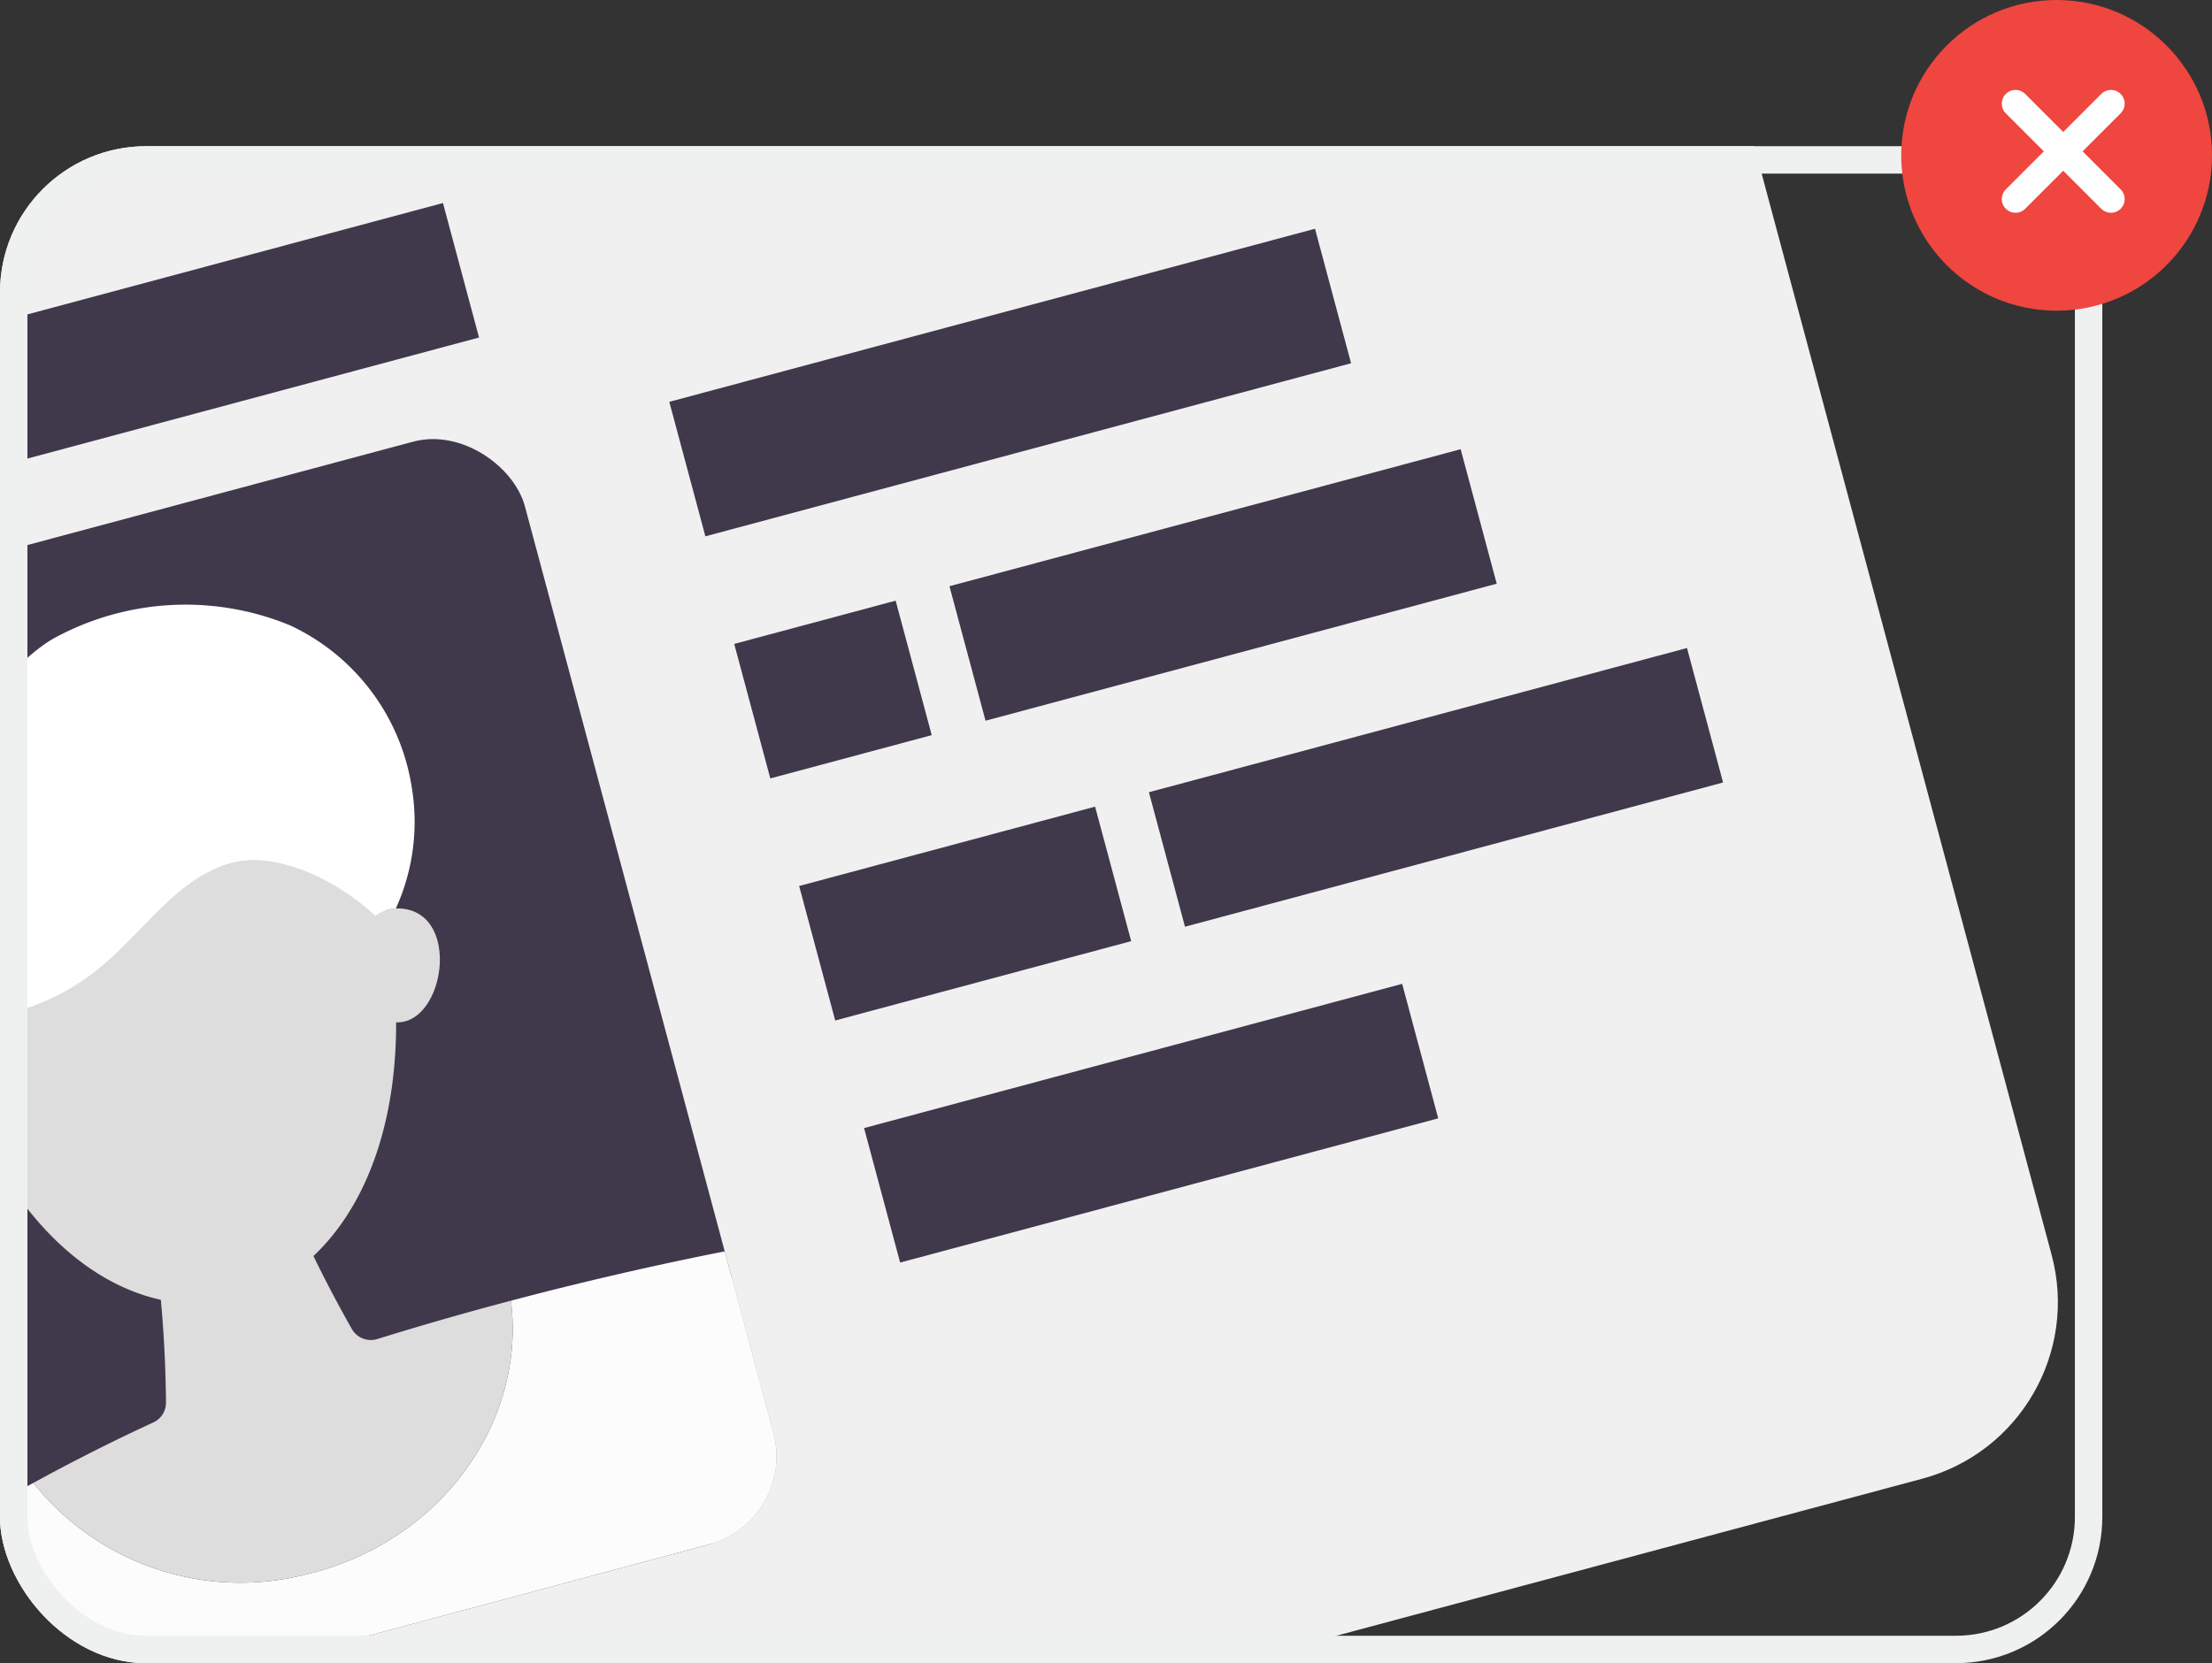 <svg xmlns="http://www.w3.org/2000/svg" xmlns:xlink="http://www.w3.org/1999/xlink" width="121" height="91" viewBox="0 0 121 91"><rect x="0" y="0" width="121" height="91" fill="#333333" stroke="none"/><defs><style>.a,.h{fill:#fff;}.a{stroke:#707070;}.b{fill:#40384b;}.c{clip-path:url(#a);}.d{fill:#f0f0f0;}.e{clip-path:url(#b);}.f{fill:#fcfcfd;}.g{fill:#ddd;}.i,.k,.m{fill:none;}.i{stroke:#eff0f0;}.i,.k{stroke-width:1.5px;}.j{fill:#ef463f;}.k{stroke:#fff;stroke-linecap:round;}.l{stroke:none;}</style><clipPath id="a"><rect class="a" width="115" height="83" rx="8" transform="translate(498 334)"/></clipPath><clipPath id="b"><rect class="b" width="51.832" height="62.464" rx="5" transform="translate(0)"/></clipPath></defs><g transform="translate(-469 -530)"><g class="c" transform="translate(-29 204)"><g transform="matrix(0.966, -0.259, 0.259, 0.966, -490.249, 187.986)"><g transform="translate(875.222 394)"><rect class="d" width="134.07" height="100.552" rx="10"/><rect class="b" width="36.564" height="7.618" transform="translate(73.129 25.9)"/><rect class="b" width="51.8" height="7.618" transform="translate(12.188 12.188)"/><rect class="b" width="28.947" height="7.618" transform="translate(85.317 39.612)"/><rect class="b" width="9.141" height="7.618" transform="translate(73.129 39.612)"/><rect class="b" width="16.759" height="7.618" transform="translate(73.129 53.323)"/><rect class="b" width="30.47" height="7.618" transform="translate(92.935 53.323)"/><rect class="b" width="30.47" height="7.618" transform="translate(73.129 67.035)"/><rect class="b" width="51.832" height="62.464" rx="5" transform="translate(12.188 24.376)"/><g class="e" transform="translate(12.188 24.376)"><g transform="translate(-28.867 4.848)"><path class="f" d="M-200.314,505.54l-58.413.988a425.621,425.621,0,0,1-3.188-59.842,137.633,137.633,0,0,1,16.612-5.21,14.482,14.482,0,0,0,13.09,8.7c7.478.234,13.792-4.841,14.724-11.564,9.769.035,16.823.826,16.823.826l-5.77,18.851C-205.17,475.655-203.27,491.689-200.314,505.54Z" transform="translate(286.196 -396.681)"/><path class="g" d="M-219.543,433.4a72.512,72.512,0,0,1-1.9-10.363l-7.07.624a68.161,68.161,0,0,1-1.907,10.983,1.191,1.191,0,0,1-.954.847c-2.459.419-4.882.934-7.186,1.494a14.483,14.483,0,0,0,13.09,8.7c7.478.234,13.792-4.841,14.724-11.564-2.391-.009-4.946.029-7.6.133A1.2,1.2,0,0,1-219.543,433.4Z" transform="translate(279.453 -392.19)"/><path class="g" d="M-210.447,404.439a2.046,2.046,0,0,0-.77-.083,46.267,46.267,0,0,0,0-6.87l-24.709,1.233c-3.364,27.508,18.451,31.455,23.715,11.7C-209.647,411.21-207.153,405.452-210.447,404.439Z" transform="translate(278.796 -384.823)"/><path class="h" d="M-214.825,382.806a15,15,0,0,0-12.81-2.622c-3.823,1.165-6.571,5.021-10.739,5.28-1.886.119-4.005-.539-5.526.579a4.218,4.218,0,0,0-1.471,2.995,9.475,9.475,0,0,0,5.312,9.174,12.483,12.483,0,0,0,10.893-.284c2.611-1.3,5.03-3.422,7.943-3.4,2.324.02,5.1,2.151,6.785,4.829a2.141,2.141,0,0,1,1.188-.089,11.438,11.438,0,0,0,2.562-6.206A11.77,11.77,0,0,0-214.825,382.806Z" transform="translate(281.431 -379.691)"/><path class="f" d="M-257.854,459.533a10.211,10.211,0,0,0-9.887-10.527,10.159,10.159,0,0,0-6.853,2.372c-.08.058-.149.125-.222.189-.117.1-.235.208-.348.317a101.974,101.974,0,0,0-20.859,25.767,150.452,150.452,0,0,1,18.2,10.148q8.542-11.366,17.659-22.115A10.216,10.216,0,0,0-257.854,459.533Z" transform="translate(296.023 -399.678)"/><path class="f" d="M-170.578,447.269a10.1,10.1,0,0,0-.792-2,10.218,10.218,0,0,0-8.736-5.5,10.212,10.212,0,0,0-10.527,9.887,10.168,10.168,0,0,0,.7,4.059,247.194,247.194,0,0,0,7.493,25.486,121.307,121.307,0,0,1,19.74-5.743A173.24,173.24,0,0,0-170.578,447.269Z" transform="translate(265.634 -397.015)"/></g></g></g></g></g><g class="i" transform="translate(469 538)"><rect class="l" width="115" height="83" rx="8"/><rect class="m" x="0.75" y="0.75" width="113.5" height="81.5" rx="7.25"/></g><g transform="translate(-29 204)"><circle class="j" cx="8.5" cy="8.5" r="8.5" transform="translate(602 326)"/><g transform="translate(-1.133 -1.133)"><path class="k" d="M12825.384,327.334l5.221,5.222" transform="translate(-12216 5.469)"/><path class="k" d="M0,0,5.222,5.222" transform="translate(614.606 332.803) rotate(90)"/></g></g></g></svg>